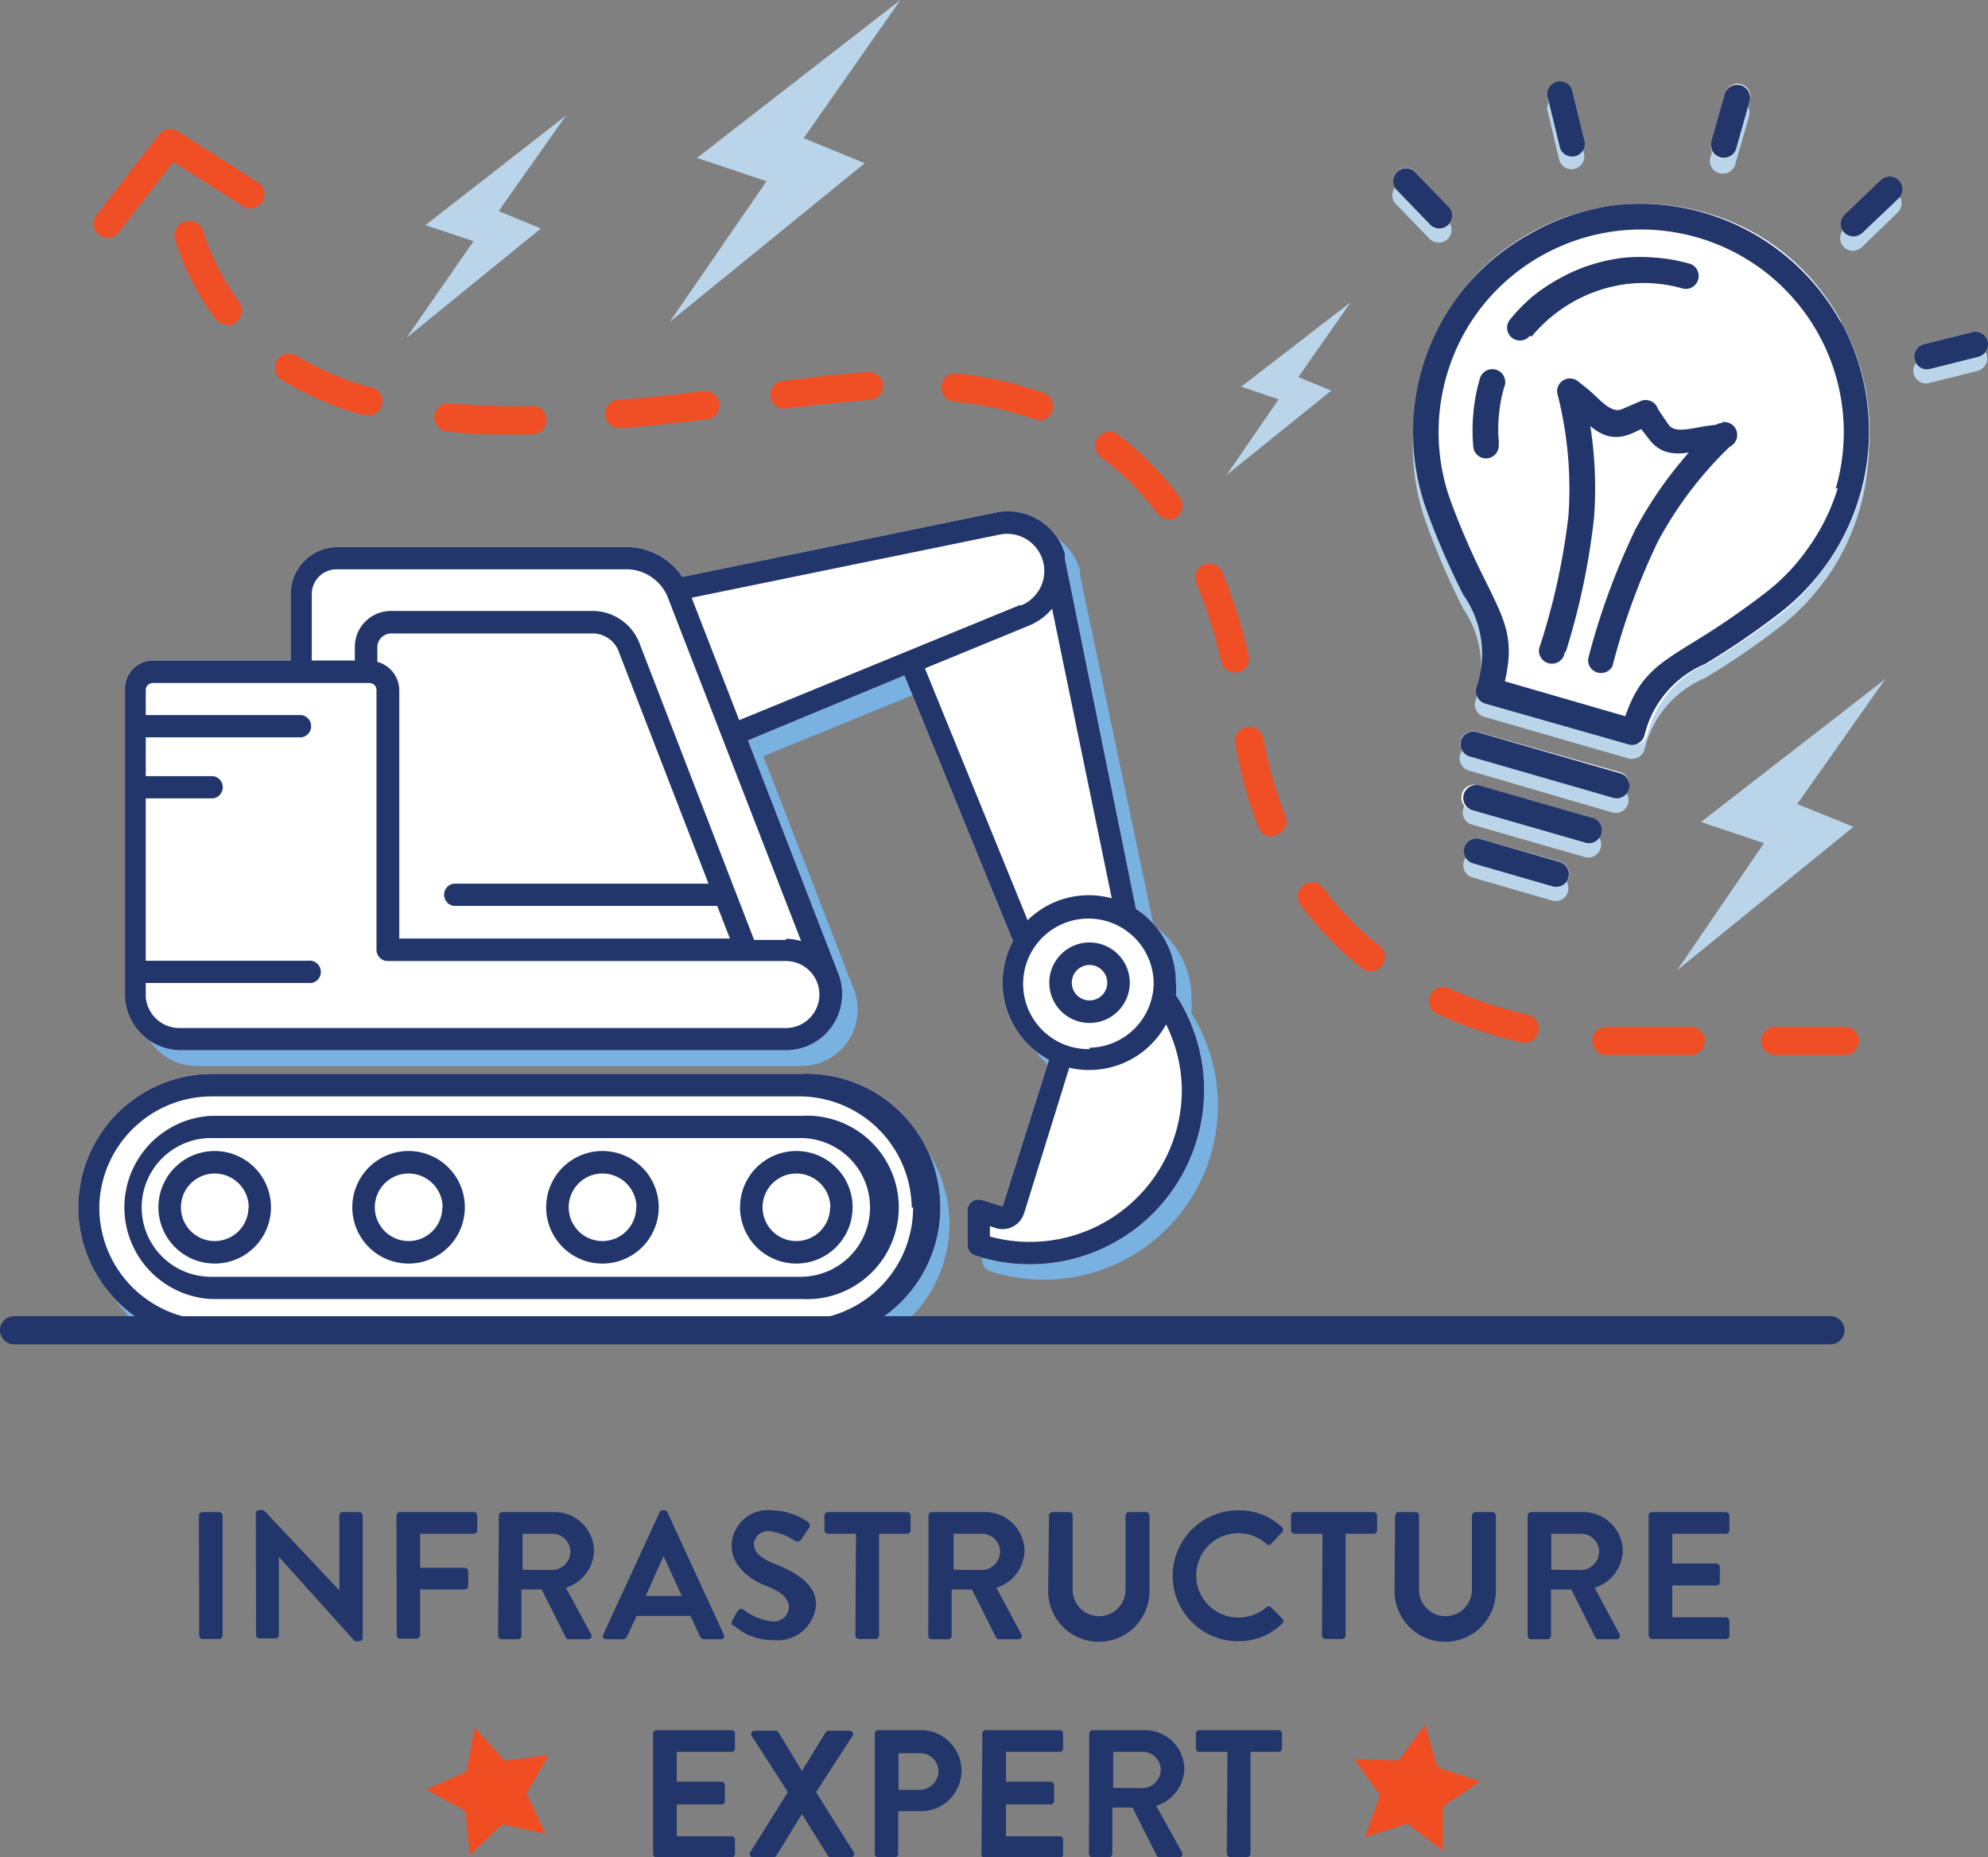 <svg xmlns="http://www.w3.org/2000/svg" viewBox="0 0 70.65 66"><rect x="0" y="0" width="70.65" height="66" fill="#808080" stroke="none"/><defs><style>.cls-1,.cls-6{fill:#22366b;}.cls-2{fill:#f04e24;}.cls-3{fill:#bad5ea;}.cls-3,.cls-4,.cls-6{fill-rule:evenodd;}.cls-4,.cls-5{fill:#fff;}.cls-7{fill:#79b1e0;}.cls-8{fill:#f04d23;}</style></defs><title>infra-expert</title><g id="Layer_2" data-name="Layer 2"><g id="final_icons_bios"><path class="cls-1" d="M7.07,53.85a.13.13,0,0,1,.12-.12h.6a.13.13,0,0,1,.12.12v4.27a.13.13,0,0,1-.12.12H7.2a.13.13,0,0,1-.12-.12Z"/><path class="cls-1" d="M9.09,53.78a.12.12,0,0,1,.12-.12h.16l2.69,2.85h0V53.85a.12.12,0,0,1,.12-.12h.59a.13.13,0,0,1,.12.12V58.2a.12.12,0,0,1-.12.12h-.16l-2.7-3h0v2.78a.12.12,0,0,1-.12.12H9.22a.13.13,0,0,1-.12-.12Z"/><path class="cls-1" d="M14.09,53.85a.12.12,0,0,1,.12-.12h2.63a.12.12,0,0,1,.12.12v.53a.12.12,0,0,1-.12.12H14.93v1.21h1.59a.13.13,0,0,1,.12.12v.53a.13.13,0,0,1-.12.12H14.93v1.63a.13.13,0,0,1-.12.12h-.59a.12.12,0,0,1-.12-.12Z"/><path class="cls-1" d="M17.73,53.85a.12.12,0,0,1,.12-.12H19.7a1.4,1.4,0,0,1,1.41,1.39,1.42,1.42,0,0,1-1,1.3L21,58.06a.12.12,0,0,1-.11.19h-.68a.11.11,0,0,1-.1-.06l-.86-1.71h-.72v1.65a.13.13,0,0,1-.12.12h-.59a.12.12,0,0,1-.12-.12Zm1.9,1.94a.66.66,0,0,0,.64-.66.64.64,0,0,0-.64-.63H18.57v1.28Z"/><path class="cls-1" d="M21.44,58.08l2-4.34a.11.11,0,0,1,.11-.07h.06a.11.11,0,0,1,.11.07l2,4.34a.11.11,0,0,1-.11.17h-.56a.19.19,0,0,1-.19-.13l-.32-.7H22.62l-.32.7a.19.19,0,0,1-.19.13h-.56A.11.11,0,0,1,21.44,58.08Zm2.79-1.37-.65-1.42h0l-.63,1.42Z"/><path class="cls-1" d="M26,57.62l.23-.4a.15.15,0,0,1,.22,0,2.14,2.14,0,0,0,1,.4.54.54,0,0,0,.59-.5c0-.33-.28-.56-.82-.77S26,55.67,26,54.91a1.29,1.29,0,0,1,1.45-1.24,2.28,2.28,0,0,1,1.29.43.16.16,0,0,1,0,.21l-.25.37a.17.17,0,0,1-.23.08,2.12,2.12,0,0,0-.9-.35.51.51,0,0,0-.57.45c0,.3.24.51.76.72S29,56.2,29,57a1.36,1.36,0,0,1-1.48,1.28,2.08,2.08,0,0,1-1.42-.5C26,57.75,26,57.72,26,57.62Z"/><path class="cls-1" d="M30.42,54.5h-1a.12.12,0,0,1-.12-.12v-.53a.12.12,0,0,1,.12-.12h2.82a.12.12,0,0,1,.12.12v.53a.12.12,0,0,1-.12.12h-1v3.62a.13.13,0,0,1-.12.12h-.6a.13.13,0,0,1-.12-.12Z"/><path class="cls-1" d="M33,53.85a.12.12,0,0,1,.12-.12H35a1.4,1.4,0,0,1,1.41,1.39,1.42,1.42,0,0,1-1,1.3l.88,1.64a.12.12,0,0,1-.11.19h-.68a.11.11,0,0,1-.1-.06l-.86-1.71h-.72v1.65a.13.13,0,0,1-.12.12h-.59a.12.12,0,0,1-.12-.12Zm1.9,1.94a.66.66,0,0,0,.64-.66.64.64,0,0,0-.64-.63H33.89v1.28Z"/><path class="cls-1" d="M37.28,53.85a.13.13,0,0,1,.12-.12H38a.12.12,0,0,1,.12.12v2.64a.94.94,0,1,0,1.88,0V53.85a.12.12,0,0,1,.12-.12h.61a.13.13,0,0,1,.12.12v2.69a1.8,1.8,0,0,1-3.6,0Z"/><path class="cls-1" d="M44,53.67a2.19,2.19,0,0,1,1.56.6.12.12,0,0,1,0,.18l-.39.41a.1.1,0,0,1-.16,0,1.53,1.53,0,0,0-1-.38,1.5,1.5,0,0,0,0,3,1.55,1.55,0,0,0,1-.37.12.12,0,0,1,.16,0l.4.41a.12.12,0,0,1,0,.17,2.21,2.21,0,0,1-1.57.63,2.32,2.32,0,1,1,0-4.65Z"/><path class="cls-1" d="M47,54.5H46a.12.12,0,0,1-.12-.12v-.53a.12.12,0,0,1,.12-.12h2.82a.12.12,0,0,1,.12.12v.53a.12.12,0,0,1-.12.12h-1v3.62a.13.13,0,0,1-.12.12h-.6a.13.13,0,0,1-.12-.12Z"/><path class="cls-1" d="M49.58,53.85a.13.13,0,0,1,.12-.12h.61a.12.12,0,0,1,.12.12v2.64a.94.94,0,1,0,1.88,0V53.85a.12.12,0,0,1,.12-.12h.61a.13.13,0,0,1,.12.12v2.69a1.8,1.8,0,0,1-3.6,0Z"/><path class="cls-1" d="M54.29,53.85a.12.12,0,0,1,.12-.12h1.85a1.4,1.4,0,0,1,1.41,1.39,1.42,1.42,0,0,1-1,1.3l.88,1.64a.12.12,0,0,1-.11.19H56.8a.11.11,0,0,1-.1-.06l-.86-1.71h-.72v1.65a.13.13,0,0,1-.12.12h-.59a.12.12,0,0,1-.12-.12Zm1.9,1.94a.66.66,0,0,0,.64-.66.64.64,0,0,0-.64-.63H55.13v1.28Z"/><path class="cls-1" d="M58.59,53.85a.12.12,0,0,1,.12-.12h2.63a.12.12,0,0,1,.12.12v.53a.12.12,0,0,1-.12.12H59.43v1.06H61a.13.13,0,0,1,.12.12v.54a.12.12,0,0,1-.12.12H59.43v1.13h1.91a.12.12,0,0,1,.12.12v.53a.12.12,0,0,1-.12.12H58.71a.12.12,0,0,1-.12-.12Z"/><path class="cls-1" d="M23.21,61.6a.12.12,0,0,1,.12-.12H26a.12.12,0,0,1,.12.12v.53a.12.12,0,0,1-.12.12H24.05v1.06h1.59a.13.13,0,0,1,.12.12V64a.12.12,0,0,1-.12.12H24.05v1.13H26a.12.12,0,0,1,.12.12v.53A.12.12,0,0,1,26,66H23.33a.12.12,0,0,1-.12-.12Z"/><path class="cls-1" d="M28,63.68l-1.29-2a.12.12,0,0,1,.11-.18h.75a.13.13,0,0,1,.1.06l.83,1.37h0l.84-1.37a.12.12,0,0,1,.1-.06h.75a.12.12,0,0,1,.11.18l-1.3,2,1.34,2.14a.12.12,0,0,1-.11.18h-.7a.13.13,0,0,1-.11-.06l-.92-1.48h0l-.91,1.48a.14.14,0,0,1-.11.06h-.7c-.12,0-.17-.1-.12-.18Z"/><path class="cls-1" d="M31.09,61.6a.12.12,0,0,1,.12-.12h1.52a1.44,1.44,0,1,1,0,2.88h-.81v1.52a.13.13,0,0,1-.12.12h-.59a.12.12,0,0,1-.12-.12Zm1.59,2a.67.67,0,0,0,.67-.67.64.64,0,0,0-.67-.63h-.75v1.3Z"/><path class="cls-1" d="M34.91,61.6a.12.12,0,0,1,.12-.12h2.63a.12.12,0,0,1,.12.12v.53a.12.12,0,0,1-.12.12H35.75v1.06h1.59a.13.13,0,0,1,.12.12V64a.12.12,0,0,1-.12.12H35.75v1.13h1.91a.12.12,0,0,1,.12.12v.53a.12.12,0,0,1-.12.12H35a.12.12,0,0,1-.12-.12Z"/><path class="cls-1" d="M38.71,61.6a.12.12,0,0,1,.12-.12h1.85a1.4,1.4,0,0,1,1.41,1.39,1.42,1.42,0,0,1-1,1.3L42,65.81a.12.12,0,0,1-.11.19h-.68a.11.11,0,0,1-.1-.06l-.86-1.71h-.72v1.65a.13.13,0,0,1-.12.12h-.59a.12.12,0,0,1-.12-.12Zm1.9,1.94a.66.66,0,0,0,.64-.66.64.64,0,0,0-.64-.63H39.56v1.28Z"/><path class="cls-1" d="M43.62,62.25h-1a.12.12,0,0,1-.12-.12V61.6a.12.12,0,0,1,.12-.12h2.82a.12.12,0,0,1,.12.12v.53a.12.12,0,0,1-.12.12h-1v3.62a.13.13,0,0,1-.12.12h-.6a.13.13,0,0,1-.12-.12Z"/><path class="cls-2" d="M3.82,8.45a.5.5,0,0,1-.39-.81L5.65,4.78a.5.5,0,0,1,.66-.12L9.19,6.5a.5.5,0,0,1-.54.84L6.16,5.75,4.21,8.26A.5.5,0,0,1,3.82,8.45Z"/><path class="cls-2" d="M58.29,37.49c-.39,0-.81,0-1.23,0a.5.5,0,1,1,.06-1c.41,0,.8,0,1.17,0h1.8a.5.5,0,0,1,0,1Zm4.8,0a.5.5,0,0,1,0-1h2.47a.5.5,0,0,1,0,1H63.09Zm-9-.46H54a15.76,15.76,0,0,1-2.93-1,.5.5,0,0,1,.42-.91,14.7,14.7,0,0,0,2.75.93.5.5,0,0,1-.12,1Zm-5.39-2.52a.5.5,0,0,1-.31-.11,11.67,11.67,0,0,1-2.17-2.25.5.5,0,0,1,.81-.59,10.68,10.68,0,0,0,2,2.06.5.5,0,0,1-.31.89Zm-3.51-4.77a.5.5,0,0,1-.46-.32,15.11,15.11,0,0,1-.83-3,.5.5,0,1,1,1-.17A14.12,14.12,0,0,0,45.68,29a.5.5,0,0,1-.46.68Zm-1.3-5.84a.5.5,0,0,1-.49-.39,16.88,16.88,0,0,0-.88-2.77.5.5,0,1,1,.92-.39,18,18,0,0,1,.93,2.94.5.5,0,0,1-.37.6Zm-2.37-5.46a.5.5,0,0,1-.4-.2,9.68,9.68,0,0,0-2-2,.5.5,0,1,1,.6-.8,10.67,10.67,0,0,1,2.2,2.23.5.5,0,0,1-.4.8Zm-23.14-3c-.88,0-1.72,0-2.49-.11a.5.5,0,1,1,.09-1,26.57,26.57,0,0,0,2.94.1.5.5,0,1,1,0,1ZM22,15.21a.5.5,0,0,1,0-1c1-.08,2-.19,3-.31a.5.5,0,0,1,.12,1c-1,.12-2,.23-3,.31Zm14.87-.33a.5.5,0,0,1-.17,0,11.73,11.73,0,0,0-2.8-.61.5.5,0,0,1,.1-1,12.75,12.75,0,0,1,3,.67.5.5,0,0,1-.17,1ZM13,14.74l-.13,0A11.16,11.16,0,0,1,10,13.49a.5.5,0,0,1,.53-.85,10.14,10.14,0,0,0,2.62,1.12.5.5,0,0,1-.13,1Zm14.91-.21a.5.5,0,0,1-.06-1c.93-.11,2-.24,3-.31a.51.51,0,0,1,.53.46.5.5,0,0,1-.46.53c-1,.07-2,.19-3,.3Zm-19.86-3a.5.5,0,0,1-.4-.2,9.49,9.49,0,0,1-1.43-2.8.5.5,0,1,1,1-.31,8.47,8.47,0,0,0,1.28,2.51.5.5,0,0,1-.1.7A.49.49,0,0,1,8.05,11.57Z"/><path class="cls-3" d="M52.2,27.38a.45.45,0,0,1,.25-.87L57.55,28a.45.45,0,1,1-.25.87Zm0,0"/><path class="cls-3" d="M52.27,29.29a.46.46,0,0,1,.25-.88l4,1.15a.46.46,0,1,1-.25.88Zm0,0"/><path class="cls-3" d="M55.59,23.67a.46.46,0,0,1-.87-.25,24,24,0,0,0,1-4.59,13.6,13.6,0,0,0-.38-4.31.45.45,0,0,1,.34-.54.46.46,0,0,1,.55.34,14.21,14.21,0,0,1,.41,4.59,25,25,0,0,1-1,4.76Zm0,0"/><path class="cls-3" d="M57.29,24.16a.46.46,0,1,1-.87-.25,25.05,25.05,0,0,1,1.67-4.58,14.25,14.25,0,0,1,2.8-3.67.45.45,0,0,1,.64,0,.46.46,0,0,1,0,.64,13.54,13.54,0,0,0-2.63,3.44,24.08,24.08,0,0,0-1.61,4.41Zm0,0"/><path class="cls-3" d="M55.51,14.79A.46.46,0,0,1,56,14a5.81,5.81,0,0,1,.71.59l0,0c.32.3.6.54.89.42l.67-.29a.45.45,0,1,1,.35.84L58,15.9c-.83.35-1.3-.07-1.87-.6h0a4.84,4.84,0,0,0-.6-.5Zm0,0"/><path class="cls-3" d="M61.68,5.79a.46.46,0,1,1-.88-.25l.49-1.7a.46.46,0,0,1,.88.25Zm0,0"/><path class="cls-3" d="M61.19,15.53a.46.46,0,1,1,0,.91,4.91,4.91,0,0,0-.77.1h0c-.76.14-1.39.25-1.9-.49l-.41-.59a.46.46,0,0,1,.12-.63.45.45,0,0,1,.63.11l.41.6c.18.26.54.2,1,.12h0a6.24,6.24,0,0,1,.91-.12Zm0,0"/><path class="cls-3" d="M65.41,11.94A8.13,8.13,0,0,1,65,20.42a8.22,8.22,0,0,1-1.75,1.86,27.93,27.93,0,0,1-2.65,1.81,3.69,3.69,0,0,0-2.16,2.55.46.46,0,0,1-.57.31l-5.13-1.48a.46.46,0,0,1-.31-.56A3.65,3.65,0,0,0,52,21.63a26.83,26.83,0,0,1-1.3-3,8.13,8.13,0,0,1,1.28-7.85h0a8.08,8.08,0,0,1,2.41-2,8.17,8.17,0,0,1,3-1,8.13,8.13,0,0,1,8,4.15Zm-.19,5.92a7.2,7.2,0,0,0-.61-5.48,7.28,7.28,0,0,0-1.81-2.15,7.21,7.21,0,0,0-5.3-1.53,7.24,7.24,0,0,0-4.82,2.65l0,0a7.15,7.15,0,0,0-1.29,2.5,7.19,7.19,0,0,0,.15,4.47,27.31,27.31,0,0,0,1.27,2.9h0c.66,1.35,1,2,.65,3.49L57.71,26c.5-1.44,1.13-1.83,2.42-2.63a27.78,27.78,0,0,0,2.58-1.77,7.16,7.16,0,0,0,1.55-1.65,7.27,7.27,0,0,0,1-2.05Zm0,0"/><path class="cls-3" d="M52.33,31.18a.45.45,0,1,1,.25-.87l2.83.82a.45.45,0,1,1-.25.87Zm0,0"/><path class="cls-3" d="M66.17,8.78a.46.46,0,0,1-.64,0,.45.45,0,0,1,0-.64L66.81,6.9a.45.45,0,0,1,.63.65Zm0,0"/><path class="cls-3" d="M56.29,5.45a.45.45,0,1,1-.88.22L55,3.95a.45.45,0,0,1,.88-.21Zm0,0"/><path class="cls-3" d="M51.46,7.85a.45.45,0,1,1-.66.63L49.57,7.21a.46.46,0,0,1,.66-.63Zm0,0"/><path class="cls-3" d="M68.56,13.61a.45.45,0,0,1-.22-.88l1.72-.43a.45.45,0,0,1,.55.33.46.46,0,0,1-.33.55Zm0,0"/><path class="cls-3" d="M53.23,16.28a.45.45,0,1,1-.9.11,6.44,6.44,0,0,1,0-1.2A6.1,6.1,0,0,1,52.53,14a.46.46,0,1,1,.88.25,4.86,4.86,0,0,0-.19,1,4.91,4.91,0,0,0,0,1Zm1.11-3.85a.45.45,0,0,1-.71-.57,6.1,6.1,0,0,1,.81-.83h0a6.48,6.48,0,0,1,1-.66,5.94,5.94,0,0,1,1.07-.46h0a6.52,6.52,0,0,1,1.14-.25,6.38,6.38,0,0,1,1.21,0A6.09,6.09,0,0,1,60,9.85a.46.46,0,0,1-.25.88,5.05,5.05,0,0,0-2-.17,5.23,5.23,0,0,0-1.88.61,5.56,5.56,0,0,0-.82.56,5.2,5.2,0,0,0-.7.7Zm0,0"/><path class="cls-4" d="M57.89,28a.47.47,0,0,0-.32-.56L52.48,26a.46.46,0,0,0-.57.31.45.45,0,0,0,.31.56l5.11,1.47A.46.46,0,0,0,57.89,28Z"/><path class="cls-4" d="M56.82,29.62a.46.46,0,0,0-.31-.57l-4-1.15a.45.45,0,0,0-.56.32.46.46,0,0,0,.31.56l4,1.15A.47.47,0,0,0,56.82,29.62Z"/><path class="cls-5" d="M61.58,15.77l-.07.07"/><path class="cls-5" d="M58.41,14.26l-.08,0a.26.26,0,0,1,.12,0A0,0,0,0,0,58.41,14.26Z"/><path class="cls-4" d="M61.7,5.29l.48-1.7A.45.45,0,0,0,61.88,3a.44.44,0,0,0-.56.31L60.82,5a.46.46,0,1,0,.88.25Z"/><path class="cls-5" d="M61.68,15.47h0a.35.35,0,0,1,0,.16A.41.41,0,0,0,61.68,15.47Zm-.17.37L60.46,16"/><path class="cls-4" d="M66.12,17.61a8.11,8.11,0,0,0-.69-6.18,8,8,0,0,0-2-2.42,7.88,7.88,0,0,0-2.81-1.45,8.13,8.13,0,0,0-6.18.69,7.85,7.85,0,0,0-2.41,2h0a8.11,8.11,0,0,0-1.45,2.81,7.88,7.88,0,0,0-.31,2.53,8,8,0,0,0,.49,2.51,26.4,26.4,0,0,0,1.3,3,3.63,3.63,0,0,1,.48,3.28.46.46,0,0,0,.31.57l5.13,1.48a.45.45,0,0,0,.56-.31,3.7,3.7,0,0,1,2.16-2.55,28.3,28.3,0,0,0,2.65-1.81A8.27,8.27,0,0,0,65,19.93,8.15,8.15,0,0,0,66.12,17.61Z"/><path class="cls-4" d="M55.75,31.19a.46.46,0,0,0-.31-.57l-2.83-.81a.45.45,0,1,0-.26.87l2.83.83A.46.46,0,0,0,55.75,31.19Z"/><path class="cls-4" d="M67.47,6.41a.44.44,0,0,0-.63,0L65.56,7.63a.44.44,0,0,0,0,.63.45.45,0,0,0,.64,0L67.47,7A.45.45,0,0,0,67.47,6.41Z"/><path class="cls-4" d="M56.31,5l-.42-1.71a.45.45,0,1,0-.88.21l.42,1.71A.45.45,0,0,0,56.31,5Z"/><path class="cls-4" d="M51.47,7.35,50.26,6.07a.46.46,0,0,0-.66.63L50.82,8a.45.45,0,1,0,.65-.63Z"/><path class="cls-4" d="M70.64,12.13a.45.45,0,0,0-.55-.33l-1.72.43a.45.45,0,0,0,.21.88l1.72-.42A.47.47,0,0,0,70.64,12.13Z"/><path class="cls-4" d="M54.37,11.93"/><path class="cls-6" d="M52.23,26.88a.45.45,0,0,1,.25-.87l5.1,1.47a.45.45,0,1,1-.25.87Zm0,0"/><path class="cls-6" d="M52.29,28.78a.46.46,0,0,1,.25-.88l4,1.15a.46.46,0,1,1-.25.88Zm0,0"/><path class="cls-6" d="M55.61,23.17a.46.46,0,1,1-.87-.25,24,24,0,0,0,1-4.59A13.6,13.6,0,0,0,55.35,14a.45.45,0,0,1,.34-.54.46.46,0,0,1,.55.34,14.21,14.21,0,0,1,.41,4.59,25,25,0,0,1-1,4.76Zm0,0"/><path class="cls-6" d="M57.31,23.66a.46.46,0,0,1-.87-.25,25.05,25.05,0,0,1,1.67-4.58,14.25,14.25,0,0,1,2.8-3.67.45.45,0,0,1,.64,0,.46.46,0,0,1,0,.64,13.54,13.54,0,0,0-2.63,3.44,24.08,24.08,0,0,0-1.61,4.41Zm0,0"/><path class="cls-6" d="M55.53,14.29a.46.46,0,0,1,.51-.76,5.81,5.81,0,0,1,.71.59l0,0c.32.3.6.54.89.42l.67-.29a.45.45,0,1,1,.35.84L58,15.4c-.83.35-1.3-.07-1.87-.6h0a4.84,4.84,0,0,0-.6-.5Zm0,0"/><path class="cls-6" d="M61.7,5.29A.46.46,0,1,1,60.82,5l.49-1.7a.46.46,0,0,1,.88.25Zm0,0"/><path class="cls-6" d="M61.21,15a.46.46,0,1,1,0,.91,4.91,4.91,0,0,0-.77.1h0c-.76.14-1.39.25-1.9-.49L58.13,15a.46.46,0,0,1,.12-.63.45.45,0,0,1,.63.11l.41.6c.18.26.54.2,1,.12h0a6.24,6.24,0,0,1,.91-.12Zm0,0"/><path class="cls-6" d="M65.43,11.44A8.13,8.13,0,0,1,65,19.92a8.22,8.22,0,0,1-1.75,1.86,27.93,27.93,0,0,1-2.65,1.81,3.69,3.69,0,0,0-2.16,2.55.46.46,0,0,1-.57.31L52.78,25a.46.46,0,0,1-.31-.56A3.65,3.65,0,0,0,52,21.13a26.83,26.83,0,0,1-1.3-3A8.13,8.13,0,0,1,52,10.29h0a8.08,8.08,0,0,1,2.41-2,8.17,8.17,0,0,1,3-1,8.13,8.13,0,0,1,8,4.15Zm-.19,5.92a7.2,7.2,0,0,0-.61-5.48,7.28,7.28,0,0,0-1.81-2.15,7.21,7.21,0,0,0-5.3-1.53,7.24,7.24,0,0,0-4.82,2.65l0,0a7.15,7.15,0,0,0-1.29,2.5,7.19,7.19,0,0,0,.15,4.47,27.31,27.31,0,0,0,1.27,2.9h0c.66,1.35,1,2,.65,3.49l4.28,1.24c.5-1.44,1.13-1.83,2.42-2.63a27.78,27.78,0,0,0,2.58-1.77,7.16,7.16,0,0,0,1.55-1.65,7.27,7.27,0,0,0,1-2.05Zm0,0"/><path class="cls-6" d="M52.35,30.68a.45.45,0,1,1,.25-.87l2.83.82a.45.45,0,1,1-.25.87Zm0,0"/><path class="cls-6" d="M66.19,8.27a.46.46,0,0,1-.64,0,.45.45,0,0,1,0-.64L66.84,6.4a.45.45,0,0,1,.63.65Zm0,0"/><path class="cls-6" d="M56.31,5a.45.45,0,1,1-.88.22L55,3.45a.45.45,0,0,1,.88-.21Zm0,0"/><path class="cls-6" d="M51.48,7.35a.45.45,0,1,1-.66.63L49.6,6.71a.46.46,0,0,1,.66-.63Zm0,0"/><path class="cls-6" d="M68.59,13.11a.45.45,0,0,1-.22-.88l1.72-.43a.45.45,0,0,1,.55.33.46.46,0,0,1-.33.55Zm0,0"/><path class="cls-6" d="M53.26,15.78a.45.45,0,1,1-.9.11,6.44,6.44,0,0,1,0-1.2,6.1,6.1,0,0,1,.22-1.19.46.46,0,1,1,.88.25,4.86,4.86,0,0,0-.19,1,4.91,4.91,0,0,0,0,1Zm1.11-3.85a.45.45,0,0,1-.71-.57,6.1,6.1,0,0,1,.81-.83h0a6.48,6.48,0,0,1,1-.66,5.94,5.94,0,0,1,1.07-.46h0a6.52,6.52,0,0,1,1.14-.25,6.38,6.38,0,0,1,1.21,0,6.09,6.09,0,0,1,1.19.22.46.46,0,0,1-.25.88,5.05,5.05,0,0,0-2-.17,5.23,5.23,0,0,0-1.88.61,5.56,5.56,0,0,0-.82.56,5.2,5.2,0,0,0-.7.7Zm0,0"/><path class="cls-7" d="M29,40.23H8a3.26,3.26,0,0,0,0,6.51H29a3.26,3.26,0,1,0,0-6.51Zm2.46,3.26A2.47,2.47,0,0,1,29,46H8A2.46,2.46,0,0,1,8,41H29A2.47,2.47,0,0,1,31.47,43.49Z"/><path class="cls-7" d="M32.95,43.49a4,4,0,0,1-4,4H8.08a4,4,0,0,1-4-4,.41.41,0,0,0,0-.08,4,4,0,0,1,4-3.87H29A4,4,0,0,1,32.95,43.49Zm-1.1,3.78a4.73,4.73,0,0,0,1.89-3.78A4.77,4.77,0,0,0,29,38.74H8.08a4.67,4.67,0,0,0-2.73.87,4.29,4.29,0,0,0-.66.56,1.82,1.82,0,0,0-.22.24,1.13,1.13,0,0,0-.19.24,4.6,4.6,0,0,0-1,2.83.29.29,0,0,0,0,.09,4.79,4.79,0,0,0,1,2.86,4.31,4.31,0,0,0,.87.83Z"/><path class="cls-7" d="M8.18,41.49a2,2,0,1,0,2,2A2,2,0,0,0,8.18,41.49Zm1.2,2a1.2,1.2,0,1,1-1.2-1.2A1.21,1.21,0,0,1,9.38,43.49Z"/><path class="cls-7" d="M15.07,41.49a2,2,0,1,0,2,2A2,2,0,0,0,15.07,41.49Zm1.2,2a1.2,1.2,0,1,1-1.2-1.2A1.21,1.21,0,0,1,16.27,43.49Z"/><path class="cls-7" d="M22,41.49a2,2,0,1,0,2,2A2,2,0,0,0,22,41.49Zm1.2,2a1.2,1.2,0,1,1-1.2-1.2A1.21,1.21,0,0,1,23.16,43.49Z"/><path class="cls-7" d="M28.85,41.49a2,2,0,1,0,2,2A2,2,0,0,0,28.85,41.49Zm1.2,2a1.2,1.2,0,1,1-1.2-1.2A1.21,1.21,0,0,1,30.05,43.49Z"/><path class="cls-7" d="M42.34,36a3.14,3.14,0,0,0,0-.48A3.1,3.1,0,0,0,41,32.89L38.38,20.42h0l0-.17a2.11,2.11,0,0,0-2.44-1.46l-11.11,2.3A2.4,2.4,0,0,0,22.89,20H12.51a1.67,1.67,0,0,0-1.67,1.67v2.36H6a1,1,0,0,0-1,1v11a2,2,0,0,0,2,1.85H28.48a2,2,0,0,0,2-2,1.94,1.94,0,0,0-.13-.71h0l-3.22-8.3,5.58-2.28L36.53,34a3.11,3.11,0,0,0,1.28,4.22l-1.65,5.21h0l-.73-.23a.4.4,0,0,0-.52.38v1.21a.4.4,0,0,0,.27.38A6.19,6.19,0,0,0,42.34,36ZM5.73,35.51h5.76a.4.4,0,1,0,0-.79H5.73V29h2.4a.4.4,0,0,0,0-.79H5.73V26.78h5.54a.4.4,0,0,0,0-.79H5.73V25.1A.25.25,0,0,1,6,24.85h7.7a.25.25,0,0,1,.25.25v9.23a.4.4,0,0,0,.4.4H28.48a1.19,1.19,0,1,1,0,2.38H6.92A1.2,1.2,0,0,1,5.73,36Zm20-3.53H16.67a.4.4,0,0,0,0,.79H26l.45,1.16H14.74V25.1a1.05,1.05,0,0,0-.78-1v-.51a.49.49,0,0,1,.49-.49h7.22a1,1,0,0,1,.84.57Zm2.75,2H27.34l-4.1-10.56a1.8,1.8,0,0,0-1.58-1.08H14.44a1.28,1.28,0,0,0-1.28,1.28v.47H11.63V21.69a.88.88,0,0,1,.88-.88H22.89a1.6,1.6,0,0,1,1.37.94L29,34A2,2,0,0,0,28.48,33.94Zm8.61-.65-3.67-9,3.7-1.52a2.12,2.12,0,0,0,.82-.6L40.07,32.5a3.1,3.1,0,0,0-3,.79ZM36.92,43.7l1.63-5.17A3.11,3.11,0,0,0,42,37a5.33,5.33,0,0,1,.53,2.33,5.4,5.4,0,0,1-6.82,5.21v-.37l.21.07a.8.8,0,0,0,1-.52Zm2.34-5.88a2.32,2.32,0,1,1,2.32-2.32A2.32,2.32,0,0,1,39.27,37.81ZM36.82,22.08l-10,4.1-1.69-4.35,10.93-2.26a1.32,1.32,0,0,1,.76,2.52Z"/><path class="cls-7" d="M39.27,34.07a1.43,1.43,0,1,0,1.43,1.43A1.43,1.43,0,0,0,39.27,34.07Zm.63,1.43a.63.63,0,1,1-.63-.63A.63.63,0,0,1,39.9,35.5Z"/><path class="cls-5" d="M28.45,38.16H7.53A4.76,4.76,0,0,0,2.78,42.9a.39.39,0,0,0,0,.09,4.77,4.77,0,0,0,4.75,4.66H28.45a4.75,4.75,0,1,0,0-9.49Z"/><path class="cls-5" d="M41.79,35.39a3.14,3.14,0,0,0,0-.48,3.1,3.1,0,0,0-1.42-2.61L37.84,19.84h0l0-.17a2.11,2.11,0,0,0-2.44-1.46L24.25,20.5a2.4,2.4,0,0,0-1.9-1.06H12a1.67,1.67,0,0,0-1.67,1.67v2.36H5.44a1,1,0,0,0-1,1v11a2,2,0,0,0,2,1.85H27.93a2,2,0,0,0,2-2,1.94,1.94,0,0,0-.13-.71h0l-3.22-8.3L32.14,24,36,33.44a3.11,3.11,0,0,0,1.28,4.22l-1.65,5.21h0l-.73-.23a.4.4,0,0,0-.52.38v1.21a.4.4,0,0,0,.27.38,6.19,6.19,0,0,0,7.16-9.22Z"/><path class="cls-1" d="M28.46,39.65H7.5a3.26,3.26,0,0,0,0,6.51h21a3.26,3.26,0,1,0,0-6.51Zm2.46,3.26a2.47,2.47,0,0,1-2.46,2.46H7.5a2.46,2.46,0,0,1,0-4.93h21A2.47,2.47,0,0,1,30.92,42.9Z"/><path class="cls-1" d="M28.45,38.16H7.53A4.76,4.76,0,0,0,2.78,42.9a.39.39,0,0,0,0,.09,4.77,4.77,0,0,0,4.75,4.66H28.45a4.75,4.75,0,1,0,0-9.49Zm4,4.75a4,4,0,0,1-4,4H7.53a4,4,0,0,1-4-4,.41.41,0,0,0,0-.08,4,4,0,0,1,4-3.87H28.45A4,4,0,0,1,32.4,42.9Z"/><path class="cls-1" d="M7.63,40.9a2,2,0,1,0,2,2A2,2,0,0,0,7.63,40.9Zm1.2,2a1.2,1.2,0,1,1-1.2-1.2A1.21,1.21,0,0,1,8.84,42.9Z"/><path class="cls-1" d="M14.52,40.9a2,2,0,1,0,2,2A2,2,0,0,0,14.52,40.9Zm1.2,2a1.2,1.2,0,1,1-1.2-1.2A1.21,1.21,0,0,1,15.73,42.9Z"/><path class="cls-1" d="M21.41,40.9a2,2,0,1,0,2,2A2,2,0,0,0,21.41,40.9Zm1.2,2a1.2,1.2,0,1,1-1.2-1.2A1.21,1.21,0,0,1,22.62,42.9Z"/><path class="cls-1" d="M28.3,40.9a2,2,0,1,0,2,2A2,2,0,0,0,28.3,40.9Zm1.2,2a1.2,1.2,0,1,1-1.2-1.2A1.21,1.21,0,0,1,29.51,42.9Z"/><path class="cls-1" d="M41.79,35.39a3.14,3.14,0,0,0,0-.48,3.1,3.1,0,0,0-1.42-2.61L37.84,19.84h0l0-.17a2.11,2.11,0,0,0-2.44-1.46L24.25,20.5a2.4,2.4,0,0,0-1.9-1.06H12a1.67,1.67,0,0,0-1.67,1.67v2.36H5.44a1,1,0,0,0-1,1v11a2,2,0,0,0,2,1.85H27.93a2,2,0,0,0,2-2,1.94,1.94,0,0,0-.13-.71h0l-3.22-8.3L32.14,24,36,33.44a3.11,3.11,0,0,0,1.28,4.22l-1.65,5.21h0l-.73-.23a.4.4,0,0,0-.52.38v1.21a.4.4,0,0,0,.27.38,6.19,6.19,0,0,0,7.16-9.22ZM5.18,34.93h5.76a.4.4,0,1,0,0-.79H5.18V28.37h2.4a.4.4,0,0,0,0-.79H5.18V26.2h5.54a.4.4,0,0,0,0-.79H5.18v-.89a.25.25,0,0,1,.25-.25h7.7a.25.25,0,0,1,.25.25v9.23a.4.4,0,0,0,.4.4H27.93a1.19,1.19,0,1,1,0,2.38H6.37a1.2,1.2,0,0,1-1.19-1.1Zm20-3.53H16.12a.4.4,0,0,0,0,.79h9.37l.45,1.16H14.19V24.52a1.05,1.05,0,0,0-.78-1V23a.49.49,0,0,1,.49-.49h7.22a1,1,0,0,1,.84.57Zm2.75,2H26.8L22.7,22.79a1.8,1.8,0,0,0-1.58-1.08H13.9A1.28,1.28,0,0,0,12.61,23v.47H11.08V21.11a.88.88,0,0,1,.88-.88H22.34a1.6,1.6,0,0,1,1.37.94l4.76,12.27A2,2,0,0,0,27.93,33.36Zm8.61-.65-3.67-9,3.7-1.52a2.12,2.12,0,0,0,.82-.6l2.12,10.29a3.1,3.1,0,0,0-3,.79Zm-.16,10.41L38,37.94a3.11,3.11,0,0,0,3.44-1.54A5.33,5.33,0,0,1,42,38.73a5.4,5.4,0,0,1-6.82,5.21v-.37l.21.07a.8.8,0,0,0,1-.52Zm2.34-5.88A2.32,2.32,0,1,1,41,34.92,2.32,2.32,0,0,1,38.72,37.23ZM36.27,21.49l-10,4.1-1.69-4.35L35.51,19a1.32,1.32,0,0,1,.76,2.52Z"/><path class="cls-1" d="M38.72,33.49a1.43,1.43,0,1,0,1.43,1.43A1.43,1.43,0,0,0,38.72,33.49Zm.63,1.43a.63.63,0,1,1-.63-.63A.63.63,0,0,1,39.35,34.92Z"/><path class="cls-3" d="M67,24.13l-6.55,5.08,2.24.75L59.6,34.48l6.27-5.1-2-.81Zm0,0"/><path class="cls-3" d="M48,10.74l-3.89,3,1.33.45-1.85,2.69,3.72-3-1.17-.48Zm0,0"/><path class="cls-3" d="M20.11,4.11,15.12,8l1.71.57L14.45,12l4.77-3.88-1.5-.62Zm0,0"/><path class="cls-3" d="M32,0,24.77,5.61l2.47.83-3.44,5L30.73,5.8l-2.17-.89Zm0,0"/><path class="cls-1" d="M65.05,47.77H.5a.5.5,0,0,1,0-1H65.05a.5.5,0,0,1,0,1Z"/><polygon class="cls-8" points="49.04 63.79 48.12 62.51 49.7 62.56 50.64 61.28 51.08 62.8 52.59 63.3 51.28 64.19 51.27 65.77 50.02 64.8 48.51 65.28 49.04 63.79"/><polygon class="cls-8" points="16.53 64.35 15.14 63.59 16.58 62.95 16.87 61.39 17.93 62.57 19.5 62.36 18.71 63.73 19.39 65.16 17.84 64.83 16.7 65.92 16.53 64.35"/></g></g></svg>